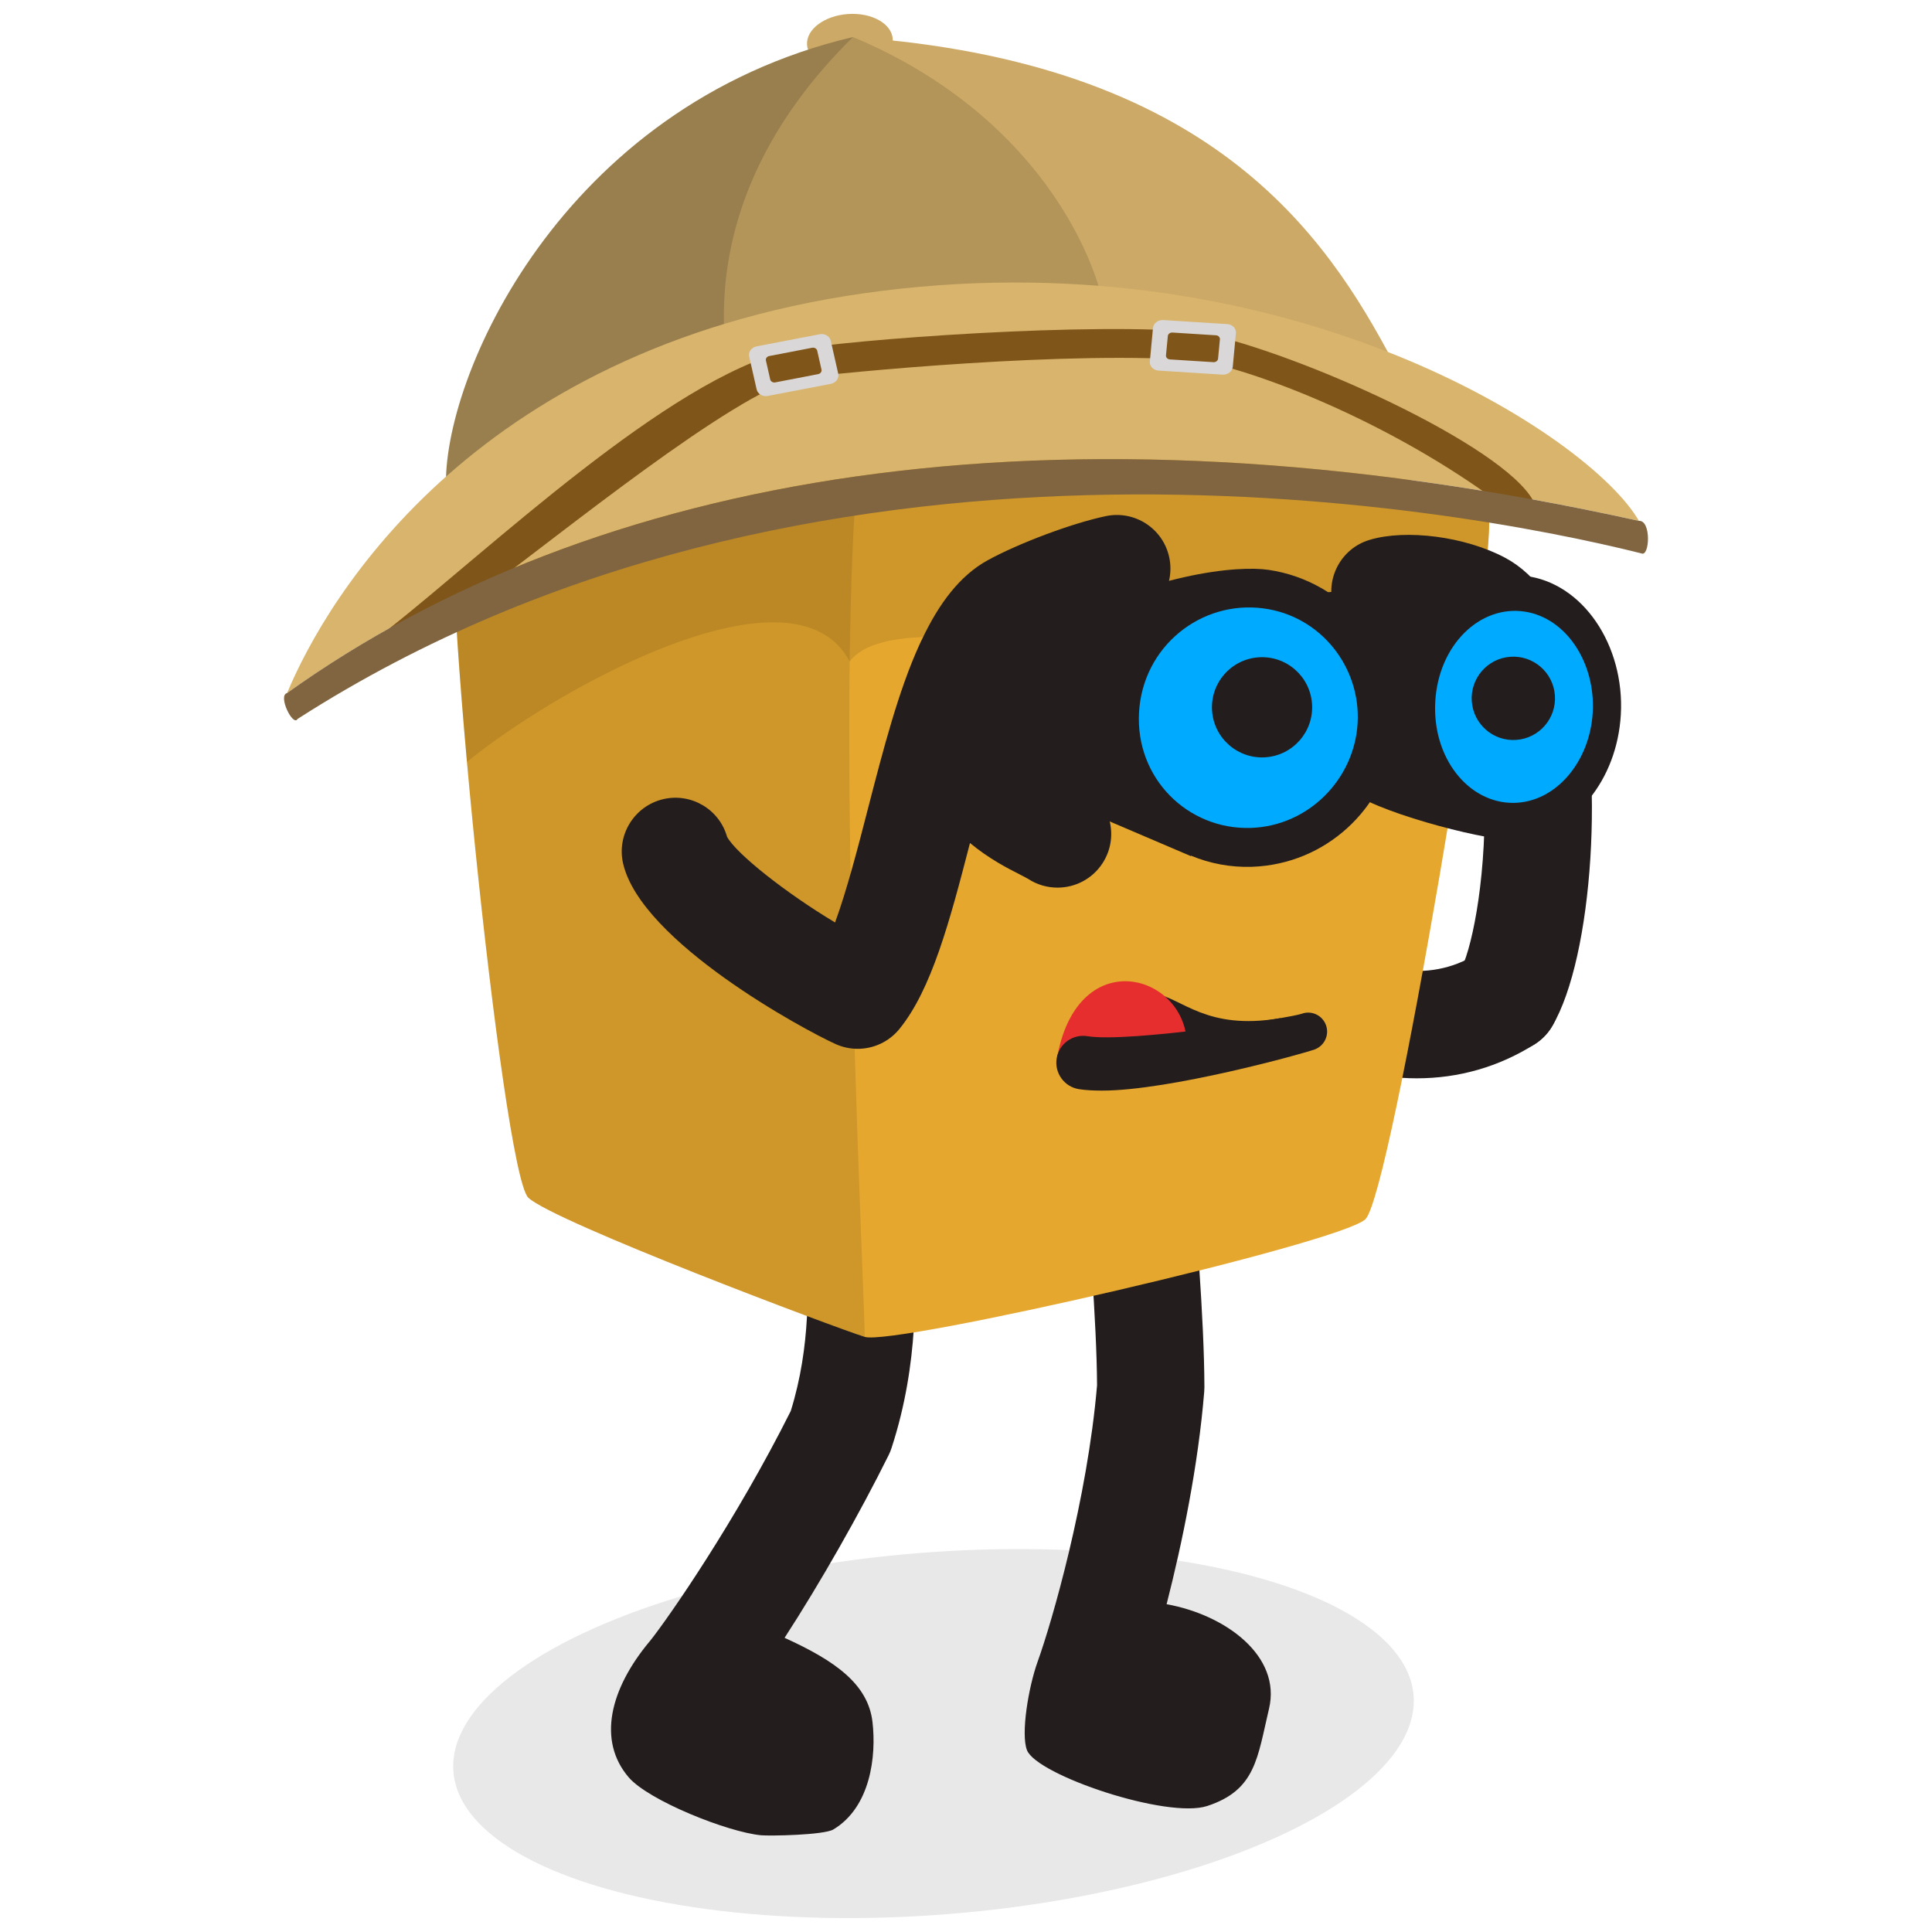 <svg xmlns="http://www.w3.org/2000/svg" viewBox="0 0 300 300">
  <g transform="translate(58 2)">
    <ellipse transform="rotate(-4.542 86.938 267.156)" opacity=".1" fill="#241D1D" cx="86.95" cy="267.19" rx="74.78" ry="28.12"/>
    <path fill="#241D1D" d="M42.87 252.88c0-.02.01-.03.04-.04 2.97-3.72 13.39-18.78 21.88-35.74 3.16-10.17 2.72-19.76 2.42-26.15-.16-3.61 16.57-2.45 16.65-.77.34 7.25.91 19.37-3.41 32.63-.12.39-.28.77-.46 1.14-4.48 9.03-10.65 19.89-16.16 28.37 7.87 3.57 12.97 7.2 13.65 13.07.62 5.29-.3 13.23-6.08 16.69-1.49.88-9.89 1.02-11.2.9-5.18-.47-17.49-5.4-20.57-8.99-4.89-5.7-2.93-13.72 3.24-21.11zM101.47 269.77c-.98-2.5.22-9.78 1.66-13.77 2.21-6.11 7.72-25.21 9.22-42.89-.05-9.92-1.36-25.59-2.07-34.06-.23-2.65 16.39-3.89 16.6-1.39.74 8.8 2.12 25.18 2.14 35.76 0 .23-.01.46-.03.69-.93 11.45-3.41 23.5-5.84 32.99 9.26 1.67 17.82 8.1 15.91 16.2-1.82 7.7-2.07 12.66-9.59 15.13-6.24 2.05-26.47-4.79-28-8.66zM142.54 160.27l-.13-.07c-4.06-2.16 3.77-16.87 7.83-14.71l.21.11c4.37 2.35 12.91 5.55 20.95.47 3.89-2.46 9.03-1.3 11.49 2.59s1.3 9.03-2.59 11.49c-5.58 3.53-11.83 5.29-18.31 5.29-6.41 0-13.03-1.73-19.45-5.17z"/>
    <path fill="#E5A72E" d="M173.2 78.5c1.05 7.07-15.16 105.07-19.19 108.83s-73.18 19.68-77.74 18.26c-4.56-1.42-48.15-17.82-52.22-21.6C19.98 180.21 9.9 79.62 12.92 76.8s45.04-19.35 64.71-20.1c11.64-.44 94.52 14.73 95.57 21.8z"/>
    <path opacity=".1" d="M76.27 205.59c-4.56-1.42-48.15-17.82-52.22-21.6C19.98 180.21 9.9 79.62 12.92 76.8s45.04-19.35 64.71-20.1c-7.61 20.75-1.29 142.71-1.36 148.89z"/>
    <path opacity=".1" d="M172.34 87.66c-19.27 27.69-88.12-.3-98.4 13.05-8.64-16.34-45.51 4.2-59.43 15.6-1.43-15.89-2.33-30-2.12-36.21v-.03c.13-1.54.22-2.48.26-2.58.05-.12.56-.65 1.37-1.42 3.74-3.58 13.87-12.59 13.87-12.59l26.42-2.29 22.57-1.96 39.66-3.44s57.02 21.49 56.67 22.73c0 0 .03 7-.87 9.14z"/>
    <path fill="#241D1D" d="M171.57 160.27c-3.95-2.35-5.25-7.47-2.89-11.42 1.66-2.79 4.04-13.26 3.85-26.86-.2-14.73-3.29-21.67-4.69-22.69-2.58-1.38-7.12-1.81-8.37-1.51-4.4 1.33-9.05-1.16-10.39-5.56-1.33-4.4 1.16-9.06 5.56-10.39 5.7-1.73 14.95-.51 21.08 2.77 4.99 2.67 8.65 8.08 10.87 16.08 4.66 16.8 2.82 45.93-3.58 56.68-1.56 2.62-4.33 4.07-7.17 4.07-1.45 0-2.92-.38-4.27-1.17z"/>
    <g transform="translate(5 101)">
      <path fill="#241D1D" d="M90.62 5.81c.24-3.68 1.99-6.79 4.59-8.83.91-.52 1.81-1.02 2.69-1.49.04-.02.07-.04.1-.05 17.77-9.53 31.22-10.66 36-9.95 11.77 1.74 20.51 12.15 19.82 24.12-.66 11.22-9.17 20.4-20.24 21.81-.73.09-1.47.16-2.21.18-3.26.1-6.48-.5-9.43-1.73l-.02.07-23.64-10.1c-6.97-3.07-8.03-8.36-7.66-14.03z"/>
      <path fill="#241D1D" d="M171.38 27.36c-4.27.05-21.88-4.56-25.05-7.88-3.99-4.17-17.22-28.81-8.79-29.89 1.35-.18 32.73-3.58 36.26-3.17 9.01 1.05 15.5 10.83 14.88 21.56-.58 10.08-7.14 18.18-15.59 19.26-.56.08-1.14.12-1.71.12z"/>
      <path fill="#0AF" d="M173.76-8.03c6.46.98 11 7.96 10.56 15.65s-5.76 13.98-12.27 14.05c-7.01.08-12.69-6.98-12.18-15.76.51-8.78 6.95-14.99 13.89-13.94zM133.18-8.53c8.88 1.16 15.13 9.1 14.63 17.82s-7.64 15.99-16.6 16.27c-9.79.3-17.93-7.73-17.34-17.96.59-10.23 9.62-17.41 19.31-16.13z"/>
      <ellipse transform="rotate(-4.157 132.95 6.828)" fill="#241D1D" cx="132.97" cy="6.83" rx="7.78" ry="7.78"/>
      <ellipse transform="rotate(-4.157 171.965 5.44)" fill="#241D1D" cx="171.99" cy="5.44" rx="6.47" ry="6.47"/>
    </g>
    <path fill="#241D1D" d="M44.99 122.09c4.36-1.01 8.71 1.59 9.91 5.85 1.43 2.63 9.12 8.72 16.77 13.3 1.83-4.99 3.6-11.82 5.11-17.69 2.4-9.28 4.73-18.29 7.99-25.44.08-.19.18-.39.27-.58.04-.09.08-.18.13-.26 2.63-5.55 5.87-9.9 10.21-12.28 4.84-2.65 13.05-5.73 18.3-6.84 4.5-.96 8.92 1.9 9.88 6.4s-1.91 8.92-6.41 9.88c-3.73.81-10.29 3.26-13.77 5.17-.05.04-1.21.73-2.99 4.41-2.22 9.93 2.25 12.22 7.44 14.87 1.03.54 2.02 1.05 2.94 1.64 3.86 2.52 4.94 7.69 2.42 11.54-1.6 2.45-4.26 3.77-6.98 3.77-1.56 0-3.14-.43-4.55-1.35-.22-.14-.91-.49-1.41-.75-1.76-.89-4.68-2.38-7.63-4.83-3.16 12.24-5.98 22.76-10.96 28.88-1.63 2-4.02 3.08-6.48 3.08-1.15 0-2.31-.24-3.41-.73-4.86-2.19-30.18-15.85-33.01-28.03-1.04-4.47 1.75-8.95 6.23-10.01z"/>
    <g transform="rotate(7 3.726 105.55)">
      <ellipse transform="rotate(169.052 61.137 -3.3)" fill="#CCA966" cx="61.14" cy="-3.3" rx="6.67" ry="4.34"/>
      <path fill="#B39559" d="M50.21 54.46c-1.14-3.62-30.46-24.78 11.3-58.57 50.59 9.88 43.73 32.42 44.71 40.65L50.21 54.46z"/>
      <path fill="#997F4D" d="M50.22 54.46c-1.14-3.62-12.52-28.59 11.3-58.57C17.68 12.07 4.57 56.59 7.35 73.18l42.87-18.72z"/>
      <path fill="#CCA966" d="M106.23 36.54c-.97-8.23-12.99-31.73-44.71-40.65 55.39-2.89 76.44 21.18 89.54 40.06l-44.83.59z"/>
      <path fill="#D9B46C" d="M70.91 34.43c62-15.55 111.9 9.09 120.89 21.16-93.33-8.94-162.28 12.8-205.09 52.13 4.39-15.69 22.82-57.88 84.2-73.29z"/>
      <path fill="#805519" d="M1.25 95.82c13.69-13.8 38.33-43.78 56.29-50.39 9.35-2.94 46.68-10.26 63.14-10.59 15.98 1.35 48.66 11.66 54.42 19.6 4.29 1.87-2.39 1.09-5.31.94-17.43-9.85-37.75-15.31-48.49-16.17-19.79.7-55.28 8.62-61.8 10.32-9.82 3.71-33.72 28.62-44.63 38.93-.01 0-18.12 12.04-18.24 12.06 1.22-1.26 2.77-2.87 4.62-4.7z"/>
      <path fill="#806540" d="M192.79 60.55c1.37.48.93-5.35-.99-4.96-93.33-8.94-162.28 12.8-205.09 52.12-1.42.57 1.58 5.13 2.11 3.79 72.37-60.09 173.02-54.78 203.97-50.95z"/>
      <path fill="#D9D7D7" d="M53.34 52.03l-1.78-4.95c-.24-.68.18-1.43.95-1.69L62 42.33c.77-.25 1.6.1 1.84.79l1.78 4.95c.24.68-.18 1.43-.95 1.69l-9.49 3.06c-.77.25-1.59-.11-1.84-.79z"/>
      <path fill="#805519" d="M62.96 47.75l-1.02-2.84c-.11-.31-.49-.47-.83-.36l-6.46 2.09c-.35.11-.54.45-.43.75l1.02 2.84c.11.31.49.47.83.36l6.46-2.09c.34-.11.53-.44.43-.75z"/>
      <path fill="#D9D7D7" d="M113.41 40.29l-.15-5.25c-.01-.73.62-1.35 1.43-1.4l9.95-.59c.81-.05 1.47.51 1.5 1.23l.15 5.25c.01.73-.62 1.35-1.43 1.4l-9.95.59c-.81.04-1.48-.51-1.5-1.23z"/>
      <path fill="#805519" d="M123.87 38.55l-.08-3.01c-.01-.32-.31-.57-.67-.55l-6.78.4c-.36.02-.65.31-.64.63l.08 3.01c.01.32.31.57.67.55l6.78-.4c.36-.02.65-.3.64-.63z"/>
    </g>
    <g>
      <path fill="#241D1D" d="M106.2 161.91c3.4-8.7 7.64-10.91 15.04-9.65 4.38.75 8.06 5.77 19.46 3.86 1.42-.24-5.13 4.79-3.93 5.53 0 0-17.77 2.45-30.57.26z"/>
      <path fill="#E62E2E" d="M106.21 161.87c3.59-18.57 22.18-11.85 19.89.45 0 0-9.52 1.73-19.89-.45z"/>
      <path fill="#241D1D" d="M109.52 167.12c-2.27-.37-3.81-2.51-3.44-4.78.37-2.27 2.51-3.81 4.78-3.44 6.39 1.04 31.37-2.8 33.29-3.49 1.52-.55 3.2.25 3.75 1.78s-.25 3.22-1.77 3.77c-1.96.71-22.54 6.39-33.02 6.39-1.38 0-2.6-.07-3.59-.23z"/>
    </g>
  </g>
</svg>
